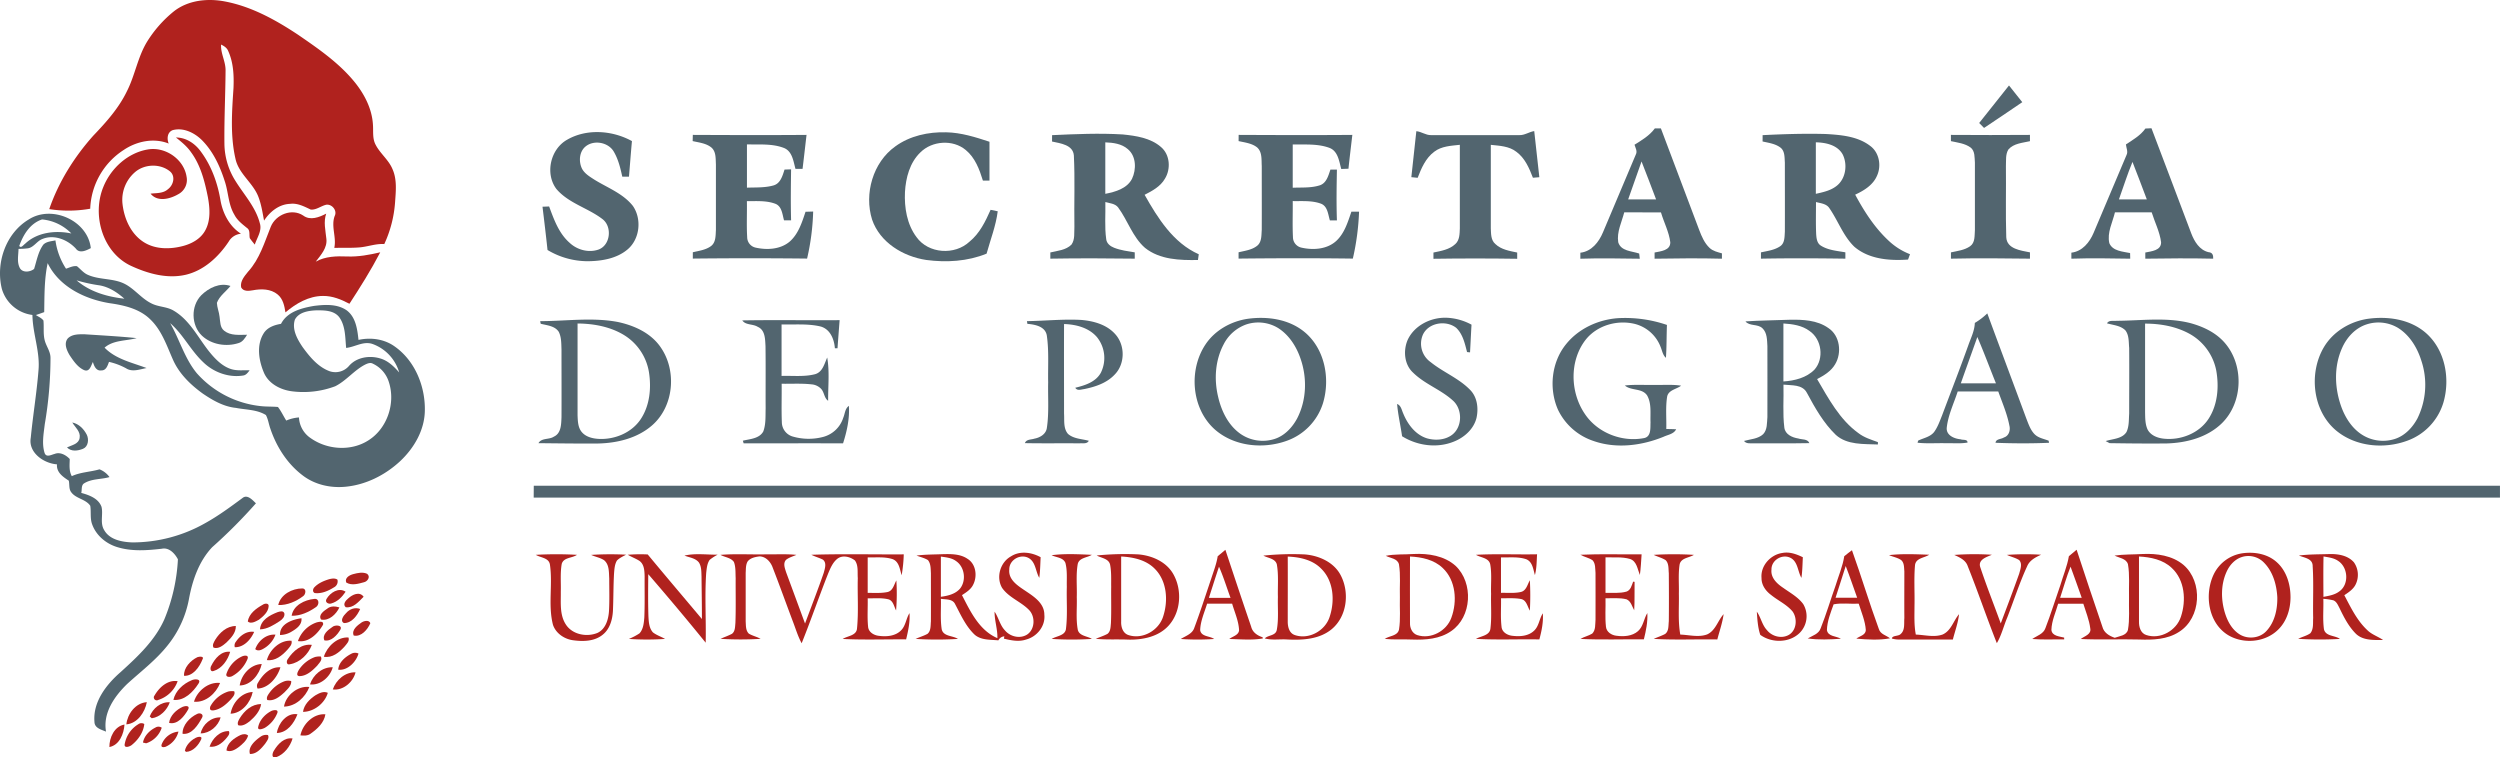 <svg id="Layer_1" data-name="Layer 1" xmlns="http://www.w3.org/2000/svg" viewBox="0 0 1443.92 437.47"><defs><style>.cls-1{fill:#b0221e;}.cls-2{fill:#52656f;}</style></defs><path class="cls-1" d="M174.25,73.76c8.18-6.52,19.35-7.74,29.37-5.87,15.53,2.88,29.6,10.71,42.62,19.35,11.47,7.89,23.15,15.92,32.12,26.73,5.86,7.08,10.42,15.67,11,25,.31,3.88-.39,8,1.51,11.63,2.63,5.18,7.6,8.8,9.82,14.24,2.67,6,1.9,12.82,1.45,19.21a68.74,68.74,0,0,1-6.22,24c-4.92-.32-9.58,1.56-14.43,1.94s-9.64.17-14.45.27c1.38-6.16-2-12.42.24-18.44,1.58-3.1-1.5-6.89-4.8-6.5-3.08.66-5.73,3.08-9,2.82-3.76-1.75-7.63-3.89-12-3.31-6.38.23-11.64,4.55-15,9.67-.86-4.53-1.54-9.13-3.17-13.46-3-8.26-11.38-13.37-13.31-22.14-3.1-13.39-2.07-27.3-1.17-40.9.3-7.17,0-14.69-3-21.33-.7-1.9-2.42-3-4.16-3.84-.31,5.24,2.74,9.93,2.58,15.16-.1,14-.82,28-.66,42a40.87,40.87,0,0,0,6.32,21.52c4.94,8,11.73,15.17,14.12,24.5,1.41,4.36-1.63,8.35-2.9,12.35-1-1.22-2-2.42-2.89-3.72-.46-2,.35-4.54-1.59-5.86-2.74-2.23-5.66-4.43-7.29-7.65-3.58-5.91-3.42-13-5.6-19.42-2.76-8.66-6.72-17.25-13.24-23.75-4.33-4.26-10.71-7.37-16.85-5.69-3.13,1.23-3.39,5-2.26,7.74-8.64-3.46-18.56-1.35-26.09,3.76a42.13,42.13,0,0,0-19.24,33.87,71.71,71.71,0,0,1-23.66.23c5.41-15.74,14.44-30.1,25.49-42.48,7.43-7.76,14.72-15.92,19.41-25.69,4.64-9.15,6.18-19.59,11.53-28.41A69.63,69.63,0,0,1,174.25,73.76Z" transform="translate(-73.97 -67.09)"/><path class="cls-1" d="M175.59,146.5c5.87,0,11,3.48,14.33,8.07,6.17,8.26,9.74,18.24,11.42,28.35,1.35,7.54,5.23,15,11.82,19.16a9.16,9.16,0,0,0-7.09,4.54c-5.85,8.8-14.23,16.64-24.76,19.15-10.7,2.5-21.77-.59-31.51-5.06-16.55-7.61-22.84-29.36-16.15-45.63,4.33-10.76,14.13-19.74,25.73-21.67,10-1.72,20.72,5.55,22.33,15.65a9.32,9.32,0,0,1-4.84,10.23c-4.71,2.74-12,4.63-15.92-.35,3.4-.4,7.27-.07,10-2.56,3.11-2.26,4.5-7.3,1.37-10.15-5.62-4.77-14.75-4.53-20.33.25a21.11,21.11,0,0,0-7.24,18.57c1,8.61,5,17.5,12.63,22.12,6.66,4.05,15,3.93,22.3,2,5.17-1.36,10.31-4.22,12.89-9.09,3.18-5.86,2.61-12.87,1.46-19.19-1.81-9-4.13-18.27-9.67-25.81C182,151.65,178.78,149.05,175.59,146.5Z" transform="translate(-73.97 -67.09)"/><path class="cls-1" d="M230.38,198c2.87-7,12.15-10.77,18.7-6.43,4.08,3.08,9.28,1,13.29-1.09-1.64,4.73-.4,9.65.09,14.45.7,5.27-3.18,9.42-6.13,13.29,5.52-3.12,12-3.24,18.12-3,6.47.26,12.86-.94,19.14-2.41-5.34,10.26-11.49,20.05-17.8,29.73-4.72-2.49-9.83-4.6-15.26-4.52-8.2,0-15.62,4.34-21.7,9.49-.57-3.73-1.4-7.83-4.5-10.34-4-3.32-9.52-3.34-14.34-2.42-2.31.41-5.49.81-6.76-1.72-.65-3.55,2-6.51,4.05-9.06C224,216.62,226.77,206.91,230.38,198Z" transform="translate(-73.97 -67.09)"/><path class="cls-1" d="M777.28,388.34c1.49-1.22,3-2.45,4.43-3.7,4.92,14.84,9.85,29.67,14.91,44.46.79,3.25,3.61,5.09,6.62,6.07,0,.17.07.51.1.68-6.36,1.09-12.94.45-19.37.3,1.91-1.54,5.43-2.17,5.65-5.06-.24-5.33-2.54-10.28-4-15.32-4.83,0-9.65,0-14.47,0-1.51,5-3.83,9.95-4,15.27.61,3.89,5.51,3.27,8.08,5.11a142.44,142.44,0,0,1-19.27,0c2.86-1.81,6.72-2.94,7.83-6.53,3.52-9.45,6.61-19.05,9.83-28.6C775,396.8,776.59,392.69,777.28,388.34Zm.76,6c-2,6-3.9,12-5.84,18.05h12.48C782.45,406.36,780.59,400.21,778,394.32Z" transform="translate(-73.97 -67.09)"/><path class="cls-1" d="M1139.16,388.33c1.47-1.16,2.91-2.36,4.44-3.45,5.43,15.06,10,30.45,15.52,45.47.88,3.09,4.27,3.64,6.46,5.41-6.36,1.17-13,.74-19.46.18,1.88-1.46,5.37-2,5.49-4.91-.35-5.31-2.54-10.26-4.1-15.28-4.81.25-9.82-.54-14.5.38-1.73,4.8-3.73,9.73-3.87,14.88.59,3.8,5.44,3.41,8.08,5-6.36.42-12.84.74-19.16-.18,2.71-1.59,6.37-2.55,7.48-5.88,3.19-8,5.66-16.36,8.56-24.52C1135.82,399.77,1138.24,394.24,1139.16,388.33ZM1140,394c-1.94,6.12-3.92,12.22-5.87,18.33h12.48C1144.42,406.26,1142.37,400.1,1140,394Z" transform="translate(-73.97 -67.09)"/><path class="cls-1" d="M1268.89,388.34c1.52-1.2,3-2.46,4.47-3.74q7.31,22.31,14.89,44.5c.86,3.46,4,5.29,7.12,6.36,2.68-1,6.66-1.22,7.61-4.48,1.14-6.25.46-12.64.64-19-.17-6.33.48-12.74-.61-19-1-3.36-5.14-3.64-7.75-5,5.38-.78,10.84-.59,16.27-.91,8.2-.38,17.06.86,23.56,6.29,11.32,9.78,10.27,30.61-2.56,38.68-6.78,4.43-15.18,4.71-23,4.42-11.27-.32-22.55.25-33.8-.3,2.13-1.65,6.29-2.66,5.5-6.19-.61-4.9-2.57-9.49-4-14.18-4.86,0-9.7,0-14.55,0-1.4,5-3.75,9.88-3.89,15.15.38,3.55,4.71,3.71,7.37,4.41l0,1.06c-6.15-.11-12.31.25-18.44-.25,2.68-1.89,6.49-2.87,7.63-6.32,3.14-8.11,5.67-16.45,8.57-24.65C1265.58,399.56,1267.9,394.13,1268.89,388.34Zm40.49.17c0,12.48-.05,25,0,37.45-.09,3.07.86,6.79,4.13,7.88,8.14,2.78,17.55-2.55,20.1-10.61,3.12-9.32,2.27-21.09-5.29-28.1C1323.3,390.32,1316.12,388.86,1309.38,388.51Zm-45.55,23.87h12.48c-2.16-6-4.21-12-6.45-18C1267.48,400.24,1265.84,406.37,1263.83,412.38Z" transform="translate(-73.97 -67.09)"/><path class="cls-1" d="M657.91,388.41c5.22-3.34,11.9-2.35,17.1.51-.2,4-.25,8-.78,11.91-2.18-3.7-2-9-6.07-11.4-4.79-2.71-11.35,1-11.26,6.58-.6,6,5,9.42,9.25,12.3,4.89,3.28,11,7.13,11,13.8.69,6.63-4.29,12.75-10.57,14.36-4.2,1.43-8.63.48-12.79-.52l.27-1.32a4,4,0,0,0-3.45,2.31c-4.62-.47-9.93,0-13.7-3.27-5.17-4.89-8.06-11.55-11.34-17.73-1.51-3.05-5.36-2.52-8.16-3,.14,5.87-.42,11.79.46,17.62,1,4.24,6.35,3.55,9.37,5.54a194.91,194.91,0,0,1-24.41,0c2.24-1.09,4.69-1.71,6.87-2.95,2-1.74,1.7-4.7,1.93-7.09.06-9.32,0-18.63,0-27.95-.16-2.54,0-5.44-1.71-7.52-2-1.26-4.39-1.76-6.6-2.61,5-.68,10.13-.6,15.2-.82,4.83-.11,10.1-.17,14.25,2.69,4.91,3,5.78,10,3.31,14.86-1.31,2.8-4,4.47-6.5,6.11,4.9,9.53,10,20.35,20.45,24.84.15-5.14-1.67-10.14-1.63-15.29,2.33,3.39,3.06,7.7,5.94,10.75,3,3.67,8.66,5.06,12.77,2.52,4.7-3,4.94-10.51,1.13-14.32-4.69-4.79-11.56-7.06-15.48-12.67C649.13,400.47,651.68,391.82,657.91,388.41Zm-40.52.14c0,7.74,0,15.48,0,23.23,4-.55,8.32-1.53,11.08-4.74,3.69-4.65,2.7-12.45-2.26-15.85C623.67,389.26,620.41,389,617.39,388.55Z" transform="translate(-73.97 -67.09)"/><path class="cls-1" d="M1091.37,400.93c-.63-7.07,5.19-13.47,12-14.46,4.13-.83,8.2.68,11.86,2.46-.2,4-.24,8-.82,11.91-2.17-3.75-2-9.23-6.2-11.5-4.81-2.55-11.22,1.23-11.09,6.72-.53,4.76,3.22,8.2,6.82,10.58,4,2.87,8.51,5.28,11.49,9.32a13.63,13.63,0,0,1-2.15,16.8c-6,5.73-16.07,5.78-22.63,1-1.43-4.28-1.7-8.91-2-13.39,2.38,3.33,3,7.68,5.89,10.7,2.91,3.66,8.51,5.08,12.64,2.68,4.51-2.67,5-9.45,2.13-13.47-3.39-4.08-8.37-6.26-12.41-9.56C1093.75,408.41,1091.31,404.93,1091.37,400.93Z" transform="translate(-73.97 -67.09)"/><path class="cls-1" d="M1369,386.66c6.92-1,14.56.28,19.9,5.08,5.67,5,8,12.85,8,20.25,0,6.7-2.07,13.68-6.89,18.51-7.47,7.66-20.31,8.82-29.33,3.3-11.34-7.09-13.58-23.29-8.23-34.78A22,22,0,0,1,1369,386.66Zm.12,2.06c-4.23,1.19-7.41,4.71-9.15,8.62-3.44,7.58-3.29,16.41-.79,24.25,1.48,4.54,3.94,9.05,8.06,11.71,4.77,3.19,11.84,2.55,15.74-1.77,4.86-5.17,6.43-12.63,6.29-19.53-.39-7.21-2.52-14.77-7.74-20A12.54,12.54,0,0,0,1369.07,388.72Z" transform="translate(-73.97 -67.09)"/><path class="cls-1" d="M383.42,387.54a212.31,212.31,0,0,1,23.8,0c-2.8,2-7.74,1.38-8.82,5.28-.93,5.32-.37,10.77-.53,16.15.09,6.28-.72,13.22,2.89,18.76,3.77,5.92,12.11,7.47,18.31,4.9,4.73-2.23,6.32-7.82,6.63-12.63.36-6.3.14-12.6.14-18.9-.22-3.58.08-7.94-3-10.47-2.27-1.49-5-1.89-7.45-3.05a174.33,174.33,0,0,1,20.19-.12c-1.82,1-3.82,1.86-5.29,3.39-1.28,2.15-1.44,4.74-1.65,7.17-.45,7.36-.32,14.73-.67,22.09-.31,5-1.82,10.35-5.9,13.57-4.62,3.79-11.05,4-16.71,3.25-5.19-.56-10.26-3.87-12-8.94-2.94-11.39-.05-23.39-1.79-34.94C390.87,389.18,386.18,389.25,383.42,387.54Z" transform="translate(-73.97 -67.09)"/><path class="cls-1" d="M436.56,387.51a88.42,88.42,0,0,1,11.51-.19c10.35,12.5,20.87,24.87,31.31,37.3,0-8.21-.16-16.42-.23-24.63-.11-2.7,0-5.65-1.5-8-2-2.6-5.53-2.88-8.36-4,6.24-1.49,12.81-.46,19.18-.54a26.06,26.06,0,0,0-4.62,3c-1.52,2.17-1.68,4.94-2,7.49-.92,13.43,0,26.9-.3,40.35-10.82-13.38-21.92-26.55-33.16-39.58-.08,8.11-.17,16.22.09,24.32.18,3.2.33,6.8,2.61,9.31,2.11,1.64,4.72,2.45,7,3.77a155.07,155.07,0,0,1-20.9,0,34.92,34.92,0,0,0,6.12-3.2c2.26-2.44,2.52-6,2.8-9.12.33-7.91.12-15.83.18-23.74-.09-3.11-.16-6.89-2.9-8.94C441.27,389.7,438.79,388.84,436.56,387.51Z" transform="translate(-73.97 -67.09)"/><path class="cls-1" d="M490.08,387.56c8.79-.7,17.62-.11,26.43-.3,5.81.08,11.64-.29,17.44.31-2,.9-4.25,1.47-6,2.87-1.86,2.06-.63,4.94.07,7.21q5.47,14.79,10.91,29.58c3.62-9.76,7.41-19.47,10.81-29.31.64-2.42,1.86-5.76-.52-7.61-2.15-1.09-4.5-1.69-6.64-2.8,17.78-.59,35.58-.12,53.37-.24a82.55,82.55,0,0,1-1.21,12.06c-1.09-3.38-1.4-7.86-5.26-9.31-4.62-1.49-9.59-.86-14.36-1q0,10.25,0,20.51c3.76-.05,7.57.27,11.3-.47,3.24-.59,3.89-4.3,5.25-6.74a116.7,116.7,0,0,1-.15,17.34c-1.18-2.17-1.55-5.32-4.14-6.34-4-1.07-8.19-.57-12.26-.66.13,5.44-.32,10.92.23,16.35.2,3.14,3.31,5,6.18,5.31,4.45.6,9.72.21,13-3.29,2.6-2.72,2.77-6.72,4.73-9.81.37,5.13-.75,10.19-1.94,15.15-12.21-.09-24.45.37-36.64-.24,2.85-1.84,8-1.84,8.28-6.15.94-9.61.19-19.32.44-29-.26-3.38.45-7.29-1.66-10.19-2.79-2.19-7.25-3.33-10.24-.89-2.56,2.09-3.87,5.25-5.13,8.21-5.33,13.43-10,27.12-15.39,40.5-2.22-4.08-3.51-8.57-5.19-12.88-3.84-10.2-7.51-20.46-11.46-30.61-1.15-3.38-3.94-6.62-7.74-6.68-2.42.34-5.19.85-6.78,2.89-1.2,2-1,4.43-1.16,6.66,0,9.33,0,18.67,0,28,.17,2.39-.05,5.26,1.83,7.07,2.13,1.28,4.63,1.77,6.77,3a189.73,189.73,0,0,1-23.12,0c2.16-1,4.47-1.77,6.59-2.89,1.91-1.44,1.77-4.1,2-6.23.32-8.66.09-17.33.15-26-.16-3.08.1-6.32-1-9.24C496.11,389.13,492.62,389,490.08,387.56Z" transform="translate(-73.97 -67.09)"/><path class="cls-1" d="M681.33,387.76c7.68-1,15.52-.56,23.25-.22-2.74,1.71-7.38,1.63-8.16,5.41-1.07,6.26-.33,12.67-.54,19,.22,6.31-.58,12.72.61,19,1,3.55,5.47,3.48,8.12,5.16a183.42,183.42,0,0,1-23.21,0c2.85-1.77,8-1.84,8.27-6.11.94-7.94.23-16,.46-23.93-.12-4.62.37-9.34-.81-13.85C688,389,684,389.12,681.33,387.76Z" transform="translate(-73.97 -67.09)"/><path class="cls-1" d="M707.38,387.92a163.82,163.82,0,0,1,24.16-.63c7.91.69,16.19,4.33,20.18,11.54,5.08,9.14,4.33,21.69-2.79,29.59-5.86,6.47-15,8.31-23.43,8.09-6.21-.27-12.44.16-18.63-.46,2.24-1,4.64-1.7,6.8-2.9,1.8-1.49,1.72-4,1.94-6.16.31-7,.06-14,.15-21-.06-4.29.19-8.64-.65-12.87C714.22,389.66,710,389.41,707.38,387.92Zm14.14.59q0,18.76,0,37.53c-.12,3.06.88,6.67,4.09,7.8,8.17,2.8,17.65-2.57,20.16-10.7,3-9.1,2.24-20.47-4.84-27.54C735.89,390.45,728.46,388.86,721.52,388.51Z" transform="translate(-73.97 -67.09)"/><path class="cls-1" d="M803.64,388a161,161,0,0,1,24-.69c8.16.67,16.73,4.48,20.66,12,5.26,10,3.69,23.84-5.24,31.22-7.1,5.83-16.74,6.33-25.5,5.91-4.36-.32-8.84.55-13.1-.62,1.92-2,6.27-1.46,6.93-4.86,1.17-6.25.47-12.66.66-19-.18-6.3.48-12.68-.62-18.91C810.51,389.63,806.25,389.44,803.64,388Zm14.09.61c.07,12.5,0,25,0,37.52,0,3,.82,6.51,3.9,7.68,8.1,2.94,17.65-2.3,20.27-10.36,3.13-9.23,2.42-20.89-4.94-28C832,390.4,824.61,388.81,817.73,388.56Z" transform="translate(-73.97 -67.09)"/><path class="cls-1" d="M874.34,388.11c5.31-1.1,10.78-.65,16.16-1.05,8.44-.41,17.61,1,24.12,6.79,10.47,9.88,9.54,29.57-2.55,37.78-6.55,4.56-14.82,5.12-22.54,4.84-5.26-.25-10.53.18-15.77-.37,2.67-1.88,7.35-1.59,8.23-5.38,1-6.18.31-12.49.51-18.72-.21-6.31.51-12.7-.53-18.95C881.17,389.61,876.91,389.48,874.34,388.11Zm14,.4c0,12.83-.09,25.65,0,38.47-.1,2.86,1.3,5.95,4.17,6.92,7.87,2.58,17-2.34,19.73-10.06,3.48-9.42,2.63-21.51-5-28.69C902.26,390.35,895.11,388.84,888.38,388.51Z" transform="translate(-73.97 -67.09)"/><path class="cls-1" d="M926.43,387.53c11.75-.64,23.54-.08,35.3-.3-.25,4-.2,8.09-1.24,12-1-3.32-1.35-7.63-5-9.14-4.67-1.6-9.75-.92-14.6-1.08,0,6.83,0,13.66,0,20.49,3.84-.1,7.77.35,11.56-.52,3.09-.77,3.72-4.35,5.11-6.74a155.68,155.68,0,0,1,0,17.55c-1.39-2.34-1.9-6-5-6.71-3.84-.73-7.77-.4-11.65-.46.12,5.45-.34,10.93.29,16.36.2,3.26,3.46,5.07,6.4,5.34,4.22.51,9.13.18,12.37-2.93,2.89-2.65,3-6.87,5.08-10.06.38,5.11-.68,10.16-2,15.07-12.2-.23-24.43.37-36.62-.33,2.92-1.71,8-1.81,8.38-6.11.78-6.62.18-13.31.36-19.95-.2-5.67.5-11.41-.5-17C933.84,389.21,929.18,389.22,926.43,387.53Z" transform="translate(-73.97 -67.09)"/><path class="cls-1" d="M986.79,387.5c11.75-.55,23.54-.13,35.32-.23-.28,4-.46,8-1,11.92-1.37-3.3-1.74-7.9-5.65-9.25-4.59-1.35-9.48-.8-14.2-.95V409.5c4-.1,8.14.4,12.07-.7,2.49-.82,3.07-3.61,3.89-5.77l.83.11c-.13,5.48.13,11-.22,16.44-1.24-2.22-1.88-5.31-4.45-6.36-4-1-8.09-.52-12.12-.59.14,5.48-.34,11,.26,16.45.28,3,3.21,4.89,6,5.19,4.25.59,9.15.31,12.53-2.67,3.06-2.71,3.3-7.1,5.37-10.45.3,5.15-.78,10.23-2,15.2-12.21-.11-24.45.36-36.64-.24,2.14-1.28,4.66-1.76,6.79-3.06,2.11-2.08,1.67-5.36,1.92-8.06,0-9,.06-18,0-27-.25-2.45.09-5.33-1.69-7.29C991.67,389.2,989,388.82,986.79,387.5Z" transform="translate(-73.97 -67.09)"/><path class="cls-1" d="M1029.08,387.56a189.52,189.52,0,0,1,23.23,0c-2.76,1.74-7.41,1.71-8.24,5.51-.87,5.6-.29,11.3-.44,16.94.18,7.86-.58,15.81.82,23.6,5.12.16,10.48,1.73,15.48-.09,4.91-2.18,6.18-8,9.55-11.7-.68,5-2.39,9.74-3.64,14.6-12.24-.2-24.51.4-36.73-.33,2.16-1,4.46-1.71,6.57-2.83,2.25-1.67,1.85-4.84,2.14-7.3.11-9.28.07-18.56,0-27.84-.27-2.52.12-5.57-1.85-7.51C1033.84,389.24,1031.34,388.67,1029.08,387.56Z" transform="translate(-73.97 -67.09)"/><path class="cls-1" d="M1165,387.72c7.68-.89,15.48-.5,23.21-.24-2.79,1.88-7.67,1.85-8.19,6-.69,7.82-.12,15.72-.3,23.57,0,5.52-.3,11.09.76,16.55,5.1.18,10.42,1.71,15.4,0,5-2.14,6.28-7.93,9.56-11.77-.53,5-2.33,9.76-3.56,14.62-10.13,0-20.25,0-30.37,0a15.17,15.17,0,0,1-4.87-.56c.31-1.94,3.76-1.2,5.06-2.58,2.66-2.21,1.9-6.18,2.16-9.25-.06-9,0-18,0-27-.21-2.21,0-4.88-1.85-6.49C1169.91,389.12,1167.31,388.72,1165,387.72Z" transform="translate(-73.97 -67.09)"/><path class="cls-1" d="M1202.68,387.6a159.46,159.46,0,0,1,21.75-.1c-3.15,1.34-8.33,2.86-6.64,7.41,3.61,10.85,7.85,21.5,11.75,32.26,3.59-9.56,7.23-19.1,10.64-28.72.66-2.48,2-5.7,0-7.87-2.18-1.39-4.78-1.9-7.09-3a149.9,149.9,0,0,1,19.77-.1c-3.28,1.48-6.72,3.26-8.13,6.79-4.42,9.58-7.61,19.68-11.45,29.5-2.06,4.91-3.3,10.18-6,14.8-5.85-14.73-10.91-29.78-16.81-44.49C1209.28,390.53,1205.78,389,1202.68,387.6Z" transform="translate(-73.97 -67.09)"/><path class="cls-1" d="M1401.76,387.94c5.87-.73,11.81-.66,17.73-.84,5-.12,10.61.81,14.06,4.81a12.59,12.59,0,0,1,1.14,12.36c-1.3,3-4.11,4.85-6.72,6.59,3.78,7.15,7.35,14.69,13.38,20.27,2.57,2.51,6.1,3.57,9,5.6-5.39,0-11.78.4-15.88-3.79s-6.78-9.43-9.27-14.64c-.9-1.66-1.66-3.71-3.52-4.47a34.23,34.23,0,0,0-5.83-.88c.19,5.86-.43,11.77.36,17.59,1,4.19,6.34,3.44,9.23,5.57a204,204,0,0,1-24.1-.05c2.27-1.19,4.9-1.72,7-3.22,2-2.44,1.44-5.88,1.64-8.81-.22-10,.34-20-.29-30C1409.72,389.61,1404.82,389.28,1401.76,387.94Zm14.15,23.88c3.16-.61,6.53-1.13,9.16-3.15,5.73-4,5.14-13.8-.58-17.56-2.49-1.79-5.62-2.12-8.53-2.63C1415.8,396.26,1415.87,404,1415.91,411.82Z" transform="translate(-73.97 -67.09)"/><path class="cls-1" d="M278,398.68c2.56-.67,5.46-1.36,8-.18,2.14,1.67.29,4.46-1.87,4.89-3.22.88-7.12,2.05-10.18.15C272.91,400.85,275.82,399.25,278,398.68Z" transform="translate(-73.97 -67.09)"/><path class="cls-1" d="M264,401.64c1.58-.4,3.38-.74,4.85.22a3.84,3.84,0,0,1-2,4.47c-3.28,2.05-7.18,3.8-11.13,3.28-1.42-.71-1.06-2.47-.1-3.4C257.88,403.87,261,402.56,264,401.64Z" transform="translate(-73.97 -67.09)"/><path class="cls-1" d="M234.67,416.54c1.36-6.15,8.1-9.61,14-9.59,2.38.07,1.93,3.37.45,4.42C245,414.46,239.91,416.73,234.67,416.54Z" transform="translate(-73.97 -67.09)"/><path class="cls-1" d="M262.58,413c2.08-3.58,7-6.85,11-4.15-2,3-4.61,5.7-8.11,6.73C263.82,416.26,261.35,415,262.58,413Z" transform="translate(-73.97 -67.09)"/><path class="cls-1" d="M275.12,412.69c2.32-2.16,6.52-4.21,8.86-.95-2.78,2.78-5.89,6.68-10.3,6.07C271.71,416.2,273.67,413.83,275.12,412.69Z" transform="translate(-73.97 -67.09)"/><path class="cls-1" d="M242.41,422.74c1-6.1,7.54-9.2,13.1-9.74,3.08-.38,2.93,3.68.8,4.83C252.24,420.65,247.46,422.86,242.41,422.74Z" transform="translate(-73.97 -67.09)"/><path class="cls-1" d="M225.75,416.35c1-.78,3.56-1.08,3.38.83-.16,3.38-3.1,5.88-5.59,7.82-1.83,1-4.57,2.65-6.44,1.08C217.67,421.53,222,418.44,225.75,416.35Z" transform="translate(-73.97 -67.09)"/><path class="cls-1" d="M263.06,418.57c2-1.6,4.62-1.35,6.94-.66-1.82,3.89-6,8-10.6,7C257.65,422.19,261.09,419.9,263.06,418.57Z" transform="translate(-73.97 -67.09)"/><path class="cls-1" d="M273.81,421.25c2-2.35,5.16-3.6,8.19-2.43-1.69,3.75-4.83,8.21-9.37,8.13C270.08,425.67,272.45,422.55,273.81,421.25Z" transform="translate(-73.97 -67.09)"/><path class="cls-1" d="M234.24,420.67c1.3-.39,3.29-1.09,3.95.63.41,2-1.18,3.55-2.68,4.54-3.46,2.24-7.11,4.62-11.38,4.76C224.49,425.16,229.78,422.43,234.24,420.67Z" transform="translate(-73.97 -67.09)"/><path class="cls-1" d="M235.71,433.85c-.34-6.41,7.2-9,12.37-9.68.47,4-3.27,6.34-6.28,8.07A13.33,13.33,0,0,1,235.71,433.85Z" transform="translate(-73.97 -67.09)"/><path class="cls-1" d="M257,426.53c1.35-.29,4-1,3.56,1.36-2.88,5-8.17,10.51-14.51,9.47A17.37,17.37,0,0,1,257,426.53Z" transform="translate(-73.97 -67.09)"/><path class="cls-1" d="M282.87,426.56c1.44-.91,4.25-1.55,5,.46-1.52,3.63-5.26,8.09-9.6,7.14C276.81,430.93,280.52,428.19,282.87,426.56Z" transform="translate(-73.97 -67.09)"/><path class="cls-1" d="M198.24,436.65c2.62-4.19,6.68-8,11.94-8,.11,4-2.85,7-5.47,9.57-2,1.74-4.58,3.83-7.39,2.94C196.36,439.63,197.53,438,198.24,436.65Z" transform="translate(-73.97 -67.09)"/><path class="cls-1" d="M265.84,429.28c1.47-1.46,6.42-1.31,4.61,1.67s-5.11,6.81-9.13,6C259.86,433.66,263.44,430.9,265.84,429.28Z" transform="translate(-73.97 -67.09)"/><path class="cls-1" d="M210.25,437.69c2.32-3.43,6.12-6.35,10.51-5.64-1.91,4.44-6,9-11.17,8.86A3.4,3.4,0,0,1,210.25,437.69Z" transform="translate(-73.97 -67.09)"/><path class="cls-1" d="M221.4,442c1.68-4.77,6.4-8.82,11.68-8.35a15.43,15.43,0,0,1-7.48,8.39C224.3,442.75,222.58,443.15,221.4,442Z" transform="translate(-73.97 -67.09)"/><path class="cls-1" d="M261,446.4c1.9-5.95,7.69-11.46,14.22-11.14.83,2.08-1.05,3.75-2.22,5.23C270,443.81,265.92,447.29,261,446.4Z" transform="translate(-73.97 -67.09)"/><path class="cls-1" d="M228.1,448.33c1.64-6.06,7.72-11.74,14.24-11.16.59,2.13-1.18,3.75-2.41,5.23C236.9,445.73,232.91,449,228.1,448.33Z" transform="translate(-73.97 -67.09)"/><path class="cls-1" d="M240.25,447.68c3-4.6,8-8.93,13.84-8.13-2,5.36-6.9,10.25-12.63,11.18C239.33,451.4,239.24,448.86,240.25,447.68Z" transform="translate(-73.97 -67.09)"/><path class="cls-1" d="M196,451.6c2.07-4.14,5.73-8.67,10.91-8.05-1.36,4.73-4.68,9.64-9.58,11.09C195.37,455.42,195.21,452.78,196,451.6Z" transform="translate(-73.97 -67.09)"/><path class="cls-1" d="M276.93,444.65a4.5,4.5,0,0,1,4.1-.09c-1.33,4.83-6.37,10-11.71,9.32C269.58,449.64,273.39,446.46,276.93,444.65Z" transform="translate(-73.97 -67.09)"/><path class="cls-1" d="M188,446.64c1-.38,4.13-.66,2.93,1.28-1.71,4.36-5.44,9.76-10.67,9.5C180,452.76,184,448.59,188,446.64Z" transform="translate(-73.97 -67.09)"/><path class="cls-1" d="M213.68,446.24c1.7-.76,4.34-.88,3.11,1.78a20,20,0,0,1-8.61,9.53c-1.31.81-4.21.78-3.36-1.46A17,17,0,0,1,213.68,446.24Z" transform="translate(-73.97 -67.09)"/><path class="cls-1" d="M255.92,446.56a11.08,11.08,0,0,1,3.3-.31c1.2,2-.93,3.75-2,5.26-2.75,2.85-6.1,6.05-10.3,6.09-2.23-.15-1-2.47-.34-3.6A18.85,18.85,0,0,1,255.92,446.56Z" transform="translate(-73.97 -67.09)"/><path class="cls-1" d="M212.4,463c.94-6.19,6.2-12.21,12.75-12.4C223.82,456.47,219,462.93,212.4,463Z" transform="translate(-73.97 -67.09)"/><path class="cls-1" d="M223,461.39c2.65-4.65,7.12-9.29,12.93-8.88-1.76,5.79-6.71,12-13.17,12.28A3.21,3.21,0,0,1,223,461.39Z" transform="translate(-73.97 -67.09)"/><path class="cls-1" d="M253,462.37c1.82-5.54,7.14-10.11,13.16-9.9C264.73,458,259,463.13,253,462.37Z" transform="translate(-73.97 -67.09)"/><path class="cls-1" d="M266.18,465.28c1.89-5.49,7.11-10.09,13.14-9.88C278,461,272.12,466.09,266.18,465.28Z" transform="translate(-73.97 -67.09)"/><path class="cls-1" d="M163.25,468.75c2.67-4.62,7.56-9.15,13.32-8.23a17.37,17.37,0,0,1-11.17,10.82A1.7,1.7,0,0,1,163.25,468.75Z" transform="translate(-73.97 -67.09)"/><path class="cls-1" d="M174.11,471.32c1.19-5.25,5.66-9.31,10.5-11.31,1.63-.87,5.9-1,4,1.91C185.47,466.79,180.44,472,174.11,471.32Z" transform="translate(-73.97 -67.09)"/><path class="cls-1" d="M238,460.67a6.73,6.73,0,0,1,4.16-.21c.19,2.71-2.14,4.61-3.81,6.42-2.68,2.46-6.07,5.35-10,4.51-.74-1.54.47-3,1.25-4.15A18.77,18.77,0,0,1,238,460.67Z" transform="translate(-73.97 -67.09)"/><path class="cls-1" d="M186,472.37c1.9-6.27,8.35-11.58,15.09-10.83C198.82,467.5,192.71,473.08,186,472.37Z" transform="translate(-73.97 -67.09)"/><path class="cls-1" d="M238,475.2c1-6.53,8-12.18,14.64-11.33C250.34,469.8,244.69,475.11,238,475.2Z" transform="translate(-73.97 -67.09)"/><path class="cls-1" d="M205.89,466.47a10.18,10.18,0,0,1,3.35-.13c.75,1.8-.77,3.27-1.82,4.55-2.69,2.9-5.9,5.8-9.95,6.46q-2.92.42-2-2.29A18.16,18.16,0,0,1,205.89,466.47Z" transform="translate(-73.97 -67.09)"/><path class="cls-1" d="M207.15,479.31c1-6.23,6.2-12.26,12.77-12.57C218.71,472.77,213.7,479.06,207.15,479.31Z" transform="translate(-73.97 -67.09)"/><path class="cls-1" d="M256.13,468.69c2.11-1.23,4.75-2.6,7.18-1.45-1.69,6-8,11-14.33,11C249.55,474.06,252.78,470.94,256.13,468.69Z" transform="translate(-73.97 -67.09)"/><path class="cls-1" d="M146.94,485.47c.64-6.1,5.34-12.41,11.84-12.83C157.66,478.5,153.35,484.92,146.94,485.47Z" transform="translate(-73.97 -67.09)"/><path class="cls-1" d="M160.45,480.9c1.75-4.67,6.4-8.53,11.59-8.21-1.58,4.51-5.56,8.59-10.42,9.25Z" transform="translate(-73.97 -67.09)"/><path class="cls-1" d="M212.4,482c2.66-4.37,7-8.32,12.4-8.23-.67,4.11-3.61,7.31-6.65,9.94-1.85,1.43-4.16,3-6.61,2.25C210.85,484.54,211.78,483.13,212.4,482Z" transform="translate(-73.97 -67.09)"/><path class="cls-1" d="M179.62,475.27c1.44-.58,4.29-.75,3,1.65-2.16,3.79-6.09,8.94-11,7.68C172.17,480.35,175.87,476.93,179.62,475.27Z" transform="translate(-73.97 -67.09)"/><path class="cls-1" d="M230.94,477.61c1.22-.44,3.9-.91,3.23,1.22a17.52,17.52,0,0,1-7.25,8.63c-1,.53-4.34,1.84-3.82-.52C223.93,482.89,227.25,479.38,230.94,477.61Z" transform="translate(-73.97 -67.09)"/><path class="cls-1" d="M187.82,479.44c1.85-1,4.18.37,2.68,2.47-2.23,4-5.8,9.7-11.09,9C179.25,485.93,183.55,481.45,187.82,479.44Z" transform="translate(-73.97 -67.09)"/><path class="cls-1" d="M233.87,490.44c.79-5.55,5.76-11.88,11.9-10.82C243.84,484.72,239.89,490.33,233.87,490.44Z" transform="translate(-73.97 -67.09)"/><path class="cls-1" d="M247.47,491.83c1.32-6.49,7.46-12.74,14.44-12.2-.74,4.93-4.71,8.52-8.58,11.23C251.63,492.15,249.46,492,247.47,491.83Z" transform="translate(-73.97 -67.09)"/><path class="cls-1" d="M189.86,490.68c1.08-5.22,6.12-9.51,11.54-9.24C200,486.44,195.18,490.65,189.86,490.68Z" transform="translate(-73.97 -67.09)"/><path class="cls-1" d="M153.82,485.4a3,3,0,0,1,3.49-.13c-.48,4.83-3.6,9.24-7.35,12.19-1,.78-4.22,2-4-.38A16.83,16.83,0,0,1,153.82,485.4Z" transform="translate(-73.97 -67.09)"/><path class="cls-1" d="M137.15,498.56c-.06-5.42,2.83-11.95,8.72-13C145.51,490.89,143,497.41,137.15,498.56Z" transform="translate(-73.97 -67.09)"/><path class="cls-1" d="M163.74,487.31a3.23,3.23,0,0,1,3.64.09,14.06,14.06,0,0,1-9,9l-1.83-.43C157.23,492.11,160.34,489,163.74,487.31Z" transform="translate(-73.97 -67.09)"/><path class="cls-1" d="M195,498.36c1.61-4.72,5.91-9.2,11.19-9,.79,1.79-.82,3.24-1.84,4.51C202,496.54,198.82,498.86,195,498.36Z" transform="translate(-73.97 -67.09)"/><path class="cls-1" d="M167.71,496.17a11.54,11.54,0,0,1,9.33-6.53,12.89,12.89,0,0,1-7.61,8.83Q166.16,499.19,167.71,496.17Z" transform="translate(-73.97 -67.09)"/><path class="cls-1" d="M213,491.57c1.4-.54,3.07-.77,4.28.37-.88,3-3.42,5.09-5.81,6.92-1.9,1.33-4.33,2.74-6.68,1.69C205.05,496.23,209.35,493.28,213,491.57Z" transform="translate(-73.97 -67.09)"/><path class="cls-1" d="M224.85,492.32a5.46,5.46,0,0,1,3.89-.68c.92,1.78-.68,3.48-1.57,4.92-2.23,2.76-4.92,6.09-8.83,6C217,498.36,221.67,494.49,224.85,492.32Z" transform="translate(-73.97 -67.09)"/><path class="cls-1" d="M186.76,493.35c.94-.62,4.26-1.48,3.44.68-1.56,3.46-4.75,7.19-8.8,7.32l-.65-.7C181.45,497.48,184,494.88,186.76,493.35Z" transform="translate(-73.97 -67.09)"/><path class="cls-1" d="M232.2,500.61c2.26-3.77,5.88-7.75,10.75-7-1.4,4.69-4.81,9.11-9.47,10.84C230.58,505.29,231.18,502.1,232.2,500.61Z" transform="translate(-73.97 -67.09)"/><path class="cls-2" d="M1217.08,138.13c5.75-7.22,11.45-14.47,17.22-21.67,2.54,3.22,5.11,6.42,7.67,9.64-7.36,5-14.7,10-22.08,14.88C1218.94,140,1218,139.08,1217.08,138.13Z" transform="translate(-73.97 -67.09)"/><path class="cls-2" d="M1029.75,141.25h3.5c7.37,19.61,14.82,39.2,22.18,58.82,1.4,3.66,3,7.43,5.91,10.18,1.94,1.86,4.65,2.44,7.16,3.17,0,.77,0,2.32,0,3.09-13-.36-25.93-.2-38.89,0,0-.9,0-2.69,0-3.58,3.47-.74,9.15-1.11,9.07-5.9-.74-6-3.7-11.48-5.39-17.26-7.07-.05-14.14,0-21.21-.05-1.44,5.66-4.4,11.3-3.48,17.27,1.56,5.22,7.85,5.07,12.11,6.53.09.74.26,2.24.35,3-11.45-.14-22.89-.39-34.33,0,0-.86,0-2.6,0-3.47,6.46-.72,10.71-6.14,13.05-11.75q9.55-22.5,19-45c1-1.88-.24-3.82-.77-5.62C1022.32,148,1026.73,145.37,1029.75,141.25Zm-7.68,19.1q-3.87,11-7.72,21.89h16.12C1027.67,175,1025,167.6,1022.07,160.35Z" transform="translate(-73.97 -67.09)"/><path class="cls-2" d="M1313.07,141.33l3.52-.17c7.76,20.23,15.29,40.54,23,60.78,1.8,4.65,4.72,9.58,10,10.81,2.25.14,2.75,1.74,2.65,3.75-13.07-.3-26.14-.21-39.21,0,0-.89,0-2.67,0-3.56,3.49-.75,9.21-1.1,9.12-5.95-.78-6-3.64-11.51-5.43-17.26-7.08,0-14.15,0-21.22,0-1.38,5.84-4.63,11.67-3.25,17.79,1.94,4.64,7.73,4.82,12,5.73l.08,3.25c-11.34-.18-22.69-.39-34,0,0-.87,0-2.61,0-3.48,6.31-.72,10.52-5.94,12.84-11.43,6.39-15,12.66-30,19-44.93,1.05-2-.15-4.11-.33-6.15C1305.8,147.83,1310.21,145.43,1313.07,141.33Zm-15.27,40.92h16.1c-2.75-7.22-5.42-14.47-8.28-21.65C1302.69,167.7,1300.4,175,1297.8,182.25Z" transform="translate(-73.97 -67.09)"/><path class="cls-2" d="M892,142.86c3,.28,5.45,2.34,8.47,2.27q25.47,0,51,0c3.07.14,5.64-1.87,8.62-2.33,1,8.87,2,17.76,2.95,26.64l-3.71.31c-2.13-5.56-4.63-11.4-9.58-15-4.17-3.27-9.71-3.46-14.74-4q0,24.14,0,48.27c.15,3.1,0,6.77,2.62,9,3.38,3.26,8.21,4,12.62,4.93,0,.9,0,2.71,0,3.61q-24.19-.37-48.37,0c0-.9,0-2.7,0-3.61,4.4-.92,9.2-1.68,12.61-4.88,2.52-2.23,2.51-5.88,2.63-9,0-16.11,0-32.22,0-48.34-5.05.57-10.61.75-14.79,4-4.94,3.66-7.43,9.5-9.57,15.06l-3.65-.37C890.1,160.57,891,151.71,892,142.86Z" transform="translate(-73.97 -67.09)"/><path class="cls-2" d="M401.46,147.83c11.36-6.59,26.2-5.47,37.5.75-.63,6.84-1.14,13.7-1.71,20.54h-3.87c-1.07-4.86-2.24-9.8-4.74-14.15-3-5.64-11.53-7.32-16.45-3.29-3.67,3-4.06,8.63-2.12,12.74,1.54,3,4.64,4.78,7.4,6.56,7.53,4.63,16.32,7.87,22,15,5.24,7.51,4.13,19-2.91,25.06-6.3,5.39-14.94,6.83-23,6.92a45.22,45.22,0,0,1-23.36-6.48c-.88-8.34-1.89-16.68-2.9-25l3.83-.14c2.79,7.57,5.66,15.64,11.94,21.08,4.36,4.06,11,5.81,16.68,3.77,6.87-2.61,7.87-13.23,2.19-17.55-8.43-6.48-19.58-9.12-26.63-17.42C388.66,167.36,391.87,153.25,401.46,147.83Z" transform="translate(-73.97 -67.09)"/><path class="cls-2" d="M591.05,151.66c8.43-6.15,19.12-8.44,29.41-8.16,8.62.17,16.92,2.8,25,5.46v22.43l-3.8,0c-2-6.47-4.51-13.24-9.9-17.66-7.42-6.21-19.46-5.39-26.24,1.41-6.11,5.89-8.39,14.62-8.87,22.86-.42,9,1.13,18.63,6.64,26,6.9,9.7,22.16,10.66,30.7,2.62,5.81-4.73,9.14-11.64,12.12-18.34l4.12.85c-1.07,8.41-4.19,16.33-6.44,24.46-11,4.49-23.2,5.19-34.83,3.65-13.35-2-26.76-10.07-31.3-23.32C573,179,578.11,160.89,591.05,151.66Z" transform="translate(-73.97 -67.09)"/><path class="cls-2" d="M474.12,145c21.9.1,43.79.18,65.68,0-.77,6.54-1.49,13.09-2.3,19.62l-4.09,0c-1.21-4.33-1.8-10-6.48-12-6.82-2.7-14.37-1.95-21.55-2.14q0,12.51,0,25c5.13-.19,10.41.12,15.4-1.31,4-1.16,5.18-5.62,6.31-9.14l3.79-.13c-.14,9.82-.27,19.63,0,29.44l-4.08,0c-1-3.42-1.19-8.11-5.08-9.58-5.22-1.94-10.91-1.43-16.37-1.51.13,6.95-.25,13.91.17,20.84a6.19,6.19,0,0,0,4.78,6c6.61,1.49,14.39,1.1,19.78-3.47,5-4.4,7.1-11.07,9.14-17.22l4.41-.13a136.62,136.62,0,0,1-3.51,27.17q-33-.37-66,0l0-3.65c3.6-.87,7.5-1.32,10.55-3.6,2.81-2.15,2.59-6.06,2.79-9.22,0-12.68,0-25.35,0-38-.19-3.23.14-7.1-2.43-9.52-3-2.6-7.22-3-11-3.87Z" transform="translate(-73.97 -67.09)"/><path class="cls-2" d="M681.62,145.15c13.59-.62,27.22-1.23,40.81-.41,7.69.78,16.05,2,22.09,7.26,5.23,4.41,5.78,12.71,2.25,18.34-2.57,4.47-7.27,7-11.71,9.26,7.61,13.5,16.56,27.81,31.28,34.35-.14,1.1-.29,2.21-.47,3.31-10.45.18-22-.15-30.57-7-7.21-6.29-10-15.9-15.58-23.43-1.77-2.2-4.83-2.33-7.33-3.05.17,7.13-.5,14.32.49,21.4.23,2.49,2.36,4.17,4.55,5,3.81,1.52,7.92,2,11.94,2.67,0,.91,0,2.73,0,3.64-16.25-.23-32.51-.28-48.76,0V212.9c4.18-1,9-1.32,12.21-4.53,2.13-3,1.47-6.89,1.69-10.31-.23-13.72.37-27.47-.31-41.17-.48-6.21-7.82-7-12.61-8.06C681.6,147.6,681.61,146.38,681.62,145.15Zm30.74,4.16c0,9.91,0,19.82,0,29.73,5.82-1.13,12.48-3,15.42-8.66,2.58-5.44,2.51-13.11-2.47-17.2C721.77,150.09,716.88,149.48,712.36,149.31Z" transform="translate(-73.97 -67.09)"/><path class="cls-2" d="M789.37,145c21.89.1,43.78.18,65.67,0-.76,6.51-1.55,13-2.24,19.53l-4.16.16c-1.24-4.42-1.85-10.24-6.76-12.17-6.77-2.53-14.19-1.86-21.27-2,0,8.34,0,16.68,0,25,5.29-.23,10.79.23,15.88-1.48,3.73-1.42,4.73-5.67,5.89-9l3.75,0c-.18,9.79-.34,19.57,0,29.35l-4.06,0c-1.06-3.44-1.28-8.24-5.23-9.69-5.18-1.9-10.82-1.36-16.23-1.47.09,6.95-.22,13.91.13,20.86a6.2,6.2,0,0,0,4.79,6c6.79,1.56,14.84,1.07,20.22-3.85,4.78-4.43,6.69-10.91,8.74-16.89h4.43a143.87,143.87,0,0,1-3.59,27.1c-22-.29-44-.24-66,0v-3.64c3.74-.93,7.93-1.36,11-4,2.43-2.26,2.15-5.87,2.39-8.9.06-12.31,0-24.63,0-36.95-.22-3.61.33-8-2.64-10.69-3-2.44-7.08-2.86-10.74-3.69C789.37,147.42,789.36,146.21,789.37,145Z" transform="translate(-73.97 -67.09)"/><path class="cls-2" d="M1092,145.15c12.16-.61,24.33-1,36.51-.66,8.76.52,18.32,1.29,25.56,6.82,5.3,3.83,6.66,11.5,4,17.28-2.29,5.38-7.52,8.57-12.6,10.93,5.26,9.8,11.41,19.34,19.66,26.91a37.52,37.52,0,0,0,12,7.48L1176,217c-10.63.77-22.57-.17-31-7.38-6.52-6.28-9.44-15.17-14.56-22.47-1.73-2.45-5-2.66-7.61-3.37,0,6.1-.16,12.21.09,18.3.16,2.41.38,5.32,2.61,6.8,4.22,2.75,9.43,3.08,14.27,3.95,0,.92,0,2.75,0,3.66-16.25-.24-32.51-.3-48.76,0v-3.63c3.74-.84,7.76-1.3,11-3.48,2.82-1.8,2.6-5.53,2.81-8.46.05-13.31,0-26.63,0-39.94-.22-3,.06-6.73-2.65-8.73-3-2.2-6.75-2.65-10.23-3.45C1092,147.6,1092,146.37,1092,145.15Zm30.74,4.14c0,9.92,0,19.84,0,29.75,4-.9,8.17-1.76,11.54-4.24,5.71-4,7-12.55,3.94-18.57C1135.17,150.81,1128.48,149.41,1122.73,149.29Z" transform="translate(-73.97 -67.09)"/><path class="cls-2" d="M1200.75,145q22.82.17,45.65,0c0,1.21,0,2.42,0,3.63-4.28,1-9.35,1.24-12.43,4.77-1.78,2.82-1.28,6.39-1.45,9.58.16,13.7-.23,27.42.2,41.12.32,6.85,8.49,7.68,13.69,8.75,0,.91,0,2.73,0,3.64-15.22-.22-30.43-.34-45.64,0,0-.91,0-2.72,0-3.63,3.75-.84,7.81-1.27,11.06-3.54,3-2.09,2.52-6.17,2.78-9.37,0-13,.05-25.94,0-38.91-.25-3,.13-6.65-2.46-8.72-3.29-2.43-7.52-2.86-11.39-3.71C1200.73,147.43,1200.73,146.22,1200.75,145Z" transform="translate(-73.97 -67.09)"/><path class="cls-2" d="M90.49,193.9c13.3-8.67,34.15.43,35.93,16.5-2.58,1.35-6.49,3.31-8.64.28-4.73-5.12-12.45-8.32-19.23-5.59-3.4,1.19-5.18,5.26-9,5.48-1.62.2-3.25.24-4.88.28-.07,3.69-1.05,7.74.82,11.15,1.69,2.81,6,2.19,8.18.4,1.5-4.76,2.33-9.9,5.32-14,1.81-1.85,4.62-1.94,7-2.47a39.85,39.85,0,0,0,6.11,16.35c2-.63,4.1-1.77,6.31-1.44,2.1,1.67,3.79,3.93,6.34,5,6.61,2.93,14.27,1.9,20.81,5,6.1,2.92,10.12,8.85,16.28,11.69,3.88,1.86,8.44,1.68,12.21,3.86,10.16,5.83,14.89,17.17,22.34,25.69,3,3.44,6.48,6.66,10.86,8.12,3.51,1.19,7.27.61,10.9.77-1,1.26-2,2.77-3.71,3-8.37,1.38-17.21-1.87-23.2-7.79-7.18-6.76-11.53-16-19-22.46,5.47,9.51,8.38,20.49,15.46,29a57.42,57.42,0,0,0,36.73,18.91c3.34.4,6.72.21,10.07.52,1.89,2.42,3.16,5.26,4.8,7.85a22.41,22.41,0,0,1,7.35-1.81,15.2,15.2,0,0,0,6.7,11.91c9.61,6.83,23.46,7.78,33.48,1.27,10.77-6.83,15.62-21.28,11.82-33.34a17.38,17.38,0,0,0-9.29-10.87c-1.41-.83-3-.2-4.35.43-6.47,3.26-11,9.4-17.45,12.6a52.09,52.09,0,0,1-25.13,2.88c-6.66-.89-13.51-4.49-16.14-11-2.88-6.95-4.23-15.55-.13-22.29,2.12-3.59,6.24-5,10.12-5.65,3.58-7,11.91-9.15,19.06-10.36,6.26-.78,13.33-1.23,18.79,2.51,5.34,3.92,6.24,11,6.9,17.13,7.17-1.59,15-.5,21,3.86,11.58,8.2,17.54,22.81,17.32,36.75-.08,11.4-6.22,21.92-14.38,29.54-8.67,8-19.79,13.59-31.6,14.67-8.4.79-17.2-1.13-24.06-6.17-9.18-6.74-15.62-16.74-19.21-27.46-.93-2.57-1.24-5.39-2.56-7.8-5.12-3.18-11.5-3-17.27-4.12-7.1-.71-13.44-4.36-19.22-8.3-7.13-5.15-13.73-11.57-17.27-19.76-3.54-8-6.44-16.77-12.94-23-6.23-6.2-15.15-8.23-23.56-9.42-14.33-2.35-29.17-9.5-35.77-23.13-2,9.3-1.84,18.84-2,28.29q-2.4.87-4.82,1.68c1.5,1,3.28,1.69,4.37,3.17.37,3.62-.17,7.31.61,10.89.76,3.75,3.57,6.9,3.47,10.86a228.71,228.71,0,0,1-3.31,38.12c-.64,5.47-1.78,11.22-.11,16.6,1,2.85,3.82,1.06,5.81.58,3.15-1.28,6.58.66,8.72,2.94-.06,3.35-.52,6.82,1.19,9.9,5.07-2.34,10.72-2.41,16-3.94a12.89,12.89,0,0,1,5.78,4.48c-4.77,1.39-10.14.87-14.5,3.52-2,1.06-1.31,3.74-1.81,5.62,4.57,1.25,9.87,3.14,11.68,8,1.09,4.41-1,9.34,1.55,13.48,3.19,5.63,10.31,6.88,16.23,7.11a85.17,85.17,0,0,0,42.21-11.18c7.57-4.2,14.54-9.36,21.49-14.49,2.81-2.24,5.77,1.24,7.72,3.09a296.33,296.33,0,0,1-25.27,25.35c-7.68,8.13-11.44,19.17-13.43,30a60.11,60.11,0,0,1-12.55,27c-6.69,8.32-15.24,14.8-23.09,21.95-7.33,7.12-14.14,16.76-12.24,27.56-2.61-1.12-6.6-2-6.68-5.56-1-11.55,6.81-21.61,15.07-28.8,9.82-8.92,19.93-18.29,25.36-30.65a104.52,104.52,0,0,0,7.77-34.5c-1.76-3.35-5.1-7-9.27-6.12-8.66,1-17.69,1.67-26.12-1.05-6.3-2-11.87-6.73-14.13-13-1.3-3.44-.54-7.19-1.1-10.75-2.61-3.9-8.26-4.06-11-7.84-1.47-1.91-.91-4.46-1.4-6.67-3.37-2.21-7.22-4.8-6.83-9.43-7.62-.54-16.65-6.77-15.14-15.33C93,306.93,95.17,294,96.2,281c1-10.83-3.37-21.19-3.5-32a21.15,21.15,0,0,1-17.64-15C71.38,219.29,77.14,201.94,90.49,193.9Zm-5.4,15.24c1.08,1.52,2.38-.6,3.32-1.21,7-6.73,17.57-7.91,26.77-6a27.07,27.07,0,0,0-16.89-8.1C91.39,196.06,87.39,202.66,85.09,209.14ZM118.19,229c7.67,6.65,17.71,9.5,27.62,10.61-4.1-3.62-8.85-6.76-14.32-7.7A90.12,90.12,0,0,1,118.19,229Zm126.06,22.82c-1.74,5.65,1.48,11.27,4.56,15.82,4.11,5.61,8.85,11.41,15.58,13.87a10.36,10.36,0,0,0,11.29-3.24c4.38-4.89,11.77-6,17.85-4.17,4.53,1.29,8,4.68,11,8.11a24.75,24.75,0,0,0-15.49-16.48c-5.25-1.73-10,1.76-15.14,2.31-.6-5.94-.31-12.47-3.88-17.59-3.07-4.21-8.89-4.15-13.57-4.11C252,246.56,246.48,247.4,244.25,251.78Z" transform="translate(-73.97 -67.09)"/><path class="cls-2" d="M190.2,237.63c4.36-4.28,10.71-7.49,16.89-5.38-2.6,3.25-6.36,5.74-7.85,9.75.11,2.76,1.29,5.35,1.55,8.1.42,2.73.18,6.08,2.64,8,3.71,3,8.8,2.35,13.24,2.33-1.24,2-2.54,4.14-4.92,4.81-7.09,2.29-15.64.92-21.15-4.27C184.32,254.91,184.12,243.84,190.2,237.63Z" transform="translate(-73.97 -67.09)"/><path class="cls-2" d="M1214.56,253.6a38.91,38.91,0,0,0,7.21-5.51c7.46,20.3,15.08,40.54,22.58,60.83,1.18,3,2.25,6.25,4.49,8.7s5.5,2.86,8.35,4l.25,1.21c-10.27.45-20.62.4-30.9,0,.16-2.32,3.31-2,4.84-3.08,2.86-.86,3.85-4.17,3.15-6.84-1.3-6.81-4.1-13.21-6.42-19.71-7.81,0-15.62,0-23.43,0-2.23,6.88-5.51,13.56-6.32,20.82-.48,4.49,4.35,6.47,8,6.79,1.27.58,4-.21,4,1.89-4.24.75-8.55.26-12.82.37-5.36-.12-10.73.32-16.06-.28.09-.31.27-.93.37-1.23,3.13-1.5,7-2.11,9.23-5,2.08-2.86,3.24-6.26,4.56-9.52,5.06-13.51,10.31-26.95,15.17-40.53C1212.27,262.31,1214.42,258.18,1214.56,253.6Zm1.47,8.09c-3.15,8.95-6.41,17.86-9.56,26.81h20.3C1223.14,279.58,1219.84,270.53,1216,261.69Z" transform="translate(-73.97 -67.09)"/><path class="cls-2" d="M794.62,251.22c11.14-1.53,23.35.1,32.37,7.28,12.07,9.63,15.43,27.1,11.1,41.43a33.75,33.75,0,0,1-20.85,21.72c-13.75,5-30.63,3.29-41.78-6.65-13.41-12.11-15.08-34.35-5.16-49.08C775.78,257.78,785,252.65,794.62,251.22Zm-.8,3.24a23.54,23.54,0,0,0-13.19,11.67c-4.79,9.13-5.51,20-3.14,30,1.9,8.35,5.93,16.74,13.17,21.7A22.52,22.52,0,0,0,810,320.66c5.87-1.84,10.34-6.64,13.18-11.94C828.69,298,829,285.12,825,273.9c-2.41-6.9-6.63-13.44-12.9-17.39A22,22,0,0,0,793.82,254.46Z" transform="translate(-73.97 -67.09)"/><path class="cls-2" d="M887,263.39c3.9-8.42,13.49-13.12,22.53-12.78a32.93,32.93,0,0,1,14.34,4c-.31,5.32-.55,10.65-.85,16l-1.73-.18c-1.26-4.92-2.43-10.35-6.27-14-5.82-4.55-15.91-3.05-19.2,3.9a13,13,0,0,0,4.47,15.92c7.26,5.88,16.33,9.31,22.87,16.12,4.07,4.19,4.8,10.57,3.6,16.06-1.6,6.51-7.11,11.39-13.18,13.75-9.69,3.91-21,2.36-29.81-3.13-.89-6.22-2.34-12.37-2.88-18.64,2.33.9,2.61,3.49,3.54,5.48,2.53,6.24,7.09,12.34,13.78,14.39,4.78,1.33,10.37,1,14.43-2.05,6.12-4.64,6.06-15,.36-19.9-6.94-6.28-16.15-9.39-22.86-16C885,277.66,884.34,269.55,887,263.39Z" transform="translate(-73.97 -67.09)"/><path class="cls-2" d="M978.43,265.94c7.25-9.06,18.62-14.28,30.09-15.09a74.58,74.58,0,0,1,28.22,3.91c-.25,6.33-.13,12.68-.58,19-1.89-1.64-2.19-4.25-3.13-6.43a21.66,21.66,0,0,0-14.59-13.09c-10.21-2.61-22,.68-28.65,9.08-9.43,12.12-9,30.32-.48,42.81,7.31,11,21.6,16.54,34.44,13.94,4-1,3.34-5.9,3.51-9-.22-5.2.72-10.93-2-15.64-3-4.33-9.17-2.51-12.83-5.69,5.68-.66,11.41-.21,17.12-.33,5.12.1,10.29-.36,15.39.43-2.65,2.06-7.26,2.45-8.07,6.26-1,6.2-.33,12.52-.51,18.77,1.89,0,3.8.06,5.71.14-1.39,2.79-4.77,3.14-7.31,4.35-12.61,5.14-27.11,7-40.19,2.5a34.88,34.88,0,0,1-20.74-18.09C968.45,291.57,970,276.36,978.43,265.94Z" transform="translate(-73.97 -67.09)"/><path class="cls-2" d="M1441.69,251.21c11.32-1.55,23.76.2,32.79,7.68,11.64,9.67,14.84,26.72,10.69,40.8a33.74,33.74,0,0,1-21,22c-13.33,4.87-29.54,3.38-40.73-5.78-13.79-11.37-16.14-33.11-7.33-48.18C1421.48,258.57,1431.36,252.71,1441.69,251.21Zm-.83,3.23c-6.53,2.1-11.51,7.53-14.2,13.69-4.89,10.93-4.31,23.68-.12,34.73,2.27,5.84,5.86,11.37,11.12,14.94a22.5,22.5,0,0,0,19.36,2.86c5.87-1.84,10.36-6.63,13.2-11.94a44,44,0,0,0,2.18-33.49c-2.34-7.4-6.67-14.51-13.35-18.72A22,22,0,0,0,1440.86,254.44Z" transform="translate(-73.97 -67.09)"/><path class="cls-2" d="M386,252.57c14.85,0,29.85-2.28,44.58.44,9.64,2,19.49,6.45,25.11,14.87,9.31,13.58,7.44,34.1-5.23,45-8.47,7.33-20,10.1-30.92,10.36-11.52.1-23-.08-34.56-.19,1.72-3.16,6.17-1.92,8.9-3.78,4.27-1.94,4.21-7.23,4.39-11.23.07-13,0-26,0-39.07-.14-3.41,0-7-1.55-10.17-2.23-3.51-6.8-3.78-10.45-4.71C386.18,253.7,386,253,386,252.57Zm21.55,1.36q0,26.54,0,53.06c.14,3.27.2,6.92,2.38,9.58,2.33,2.83,6.12,3.77,9.62,4,9.24.54,19-3.38,24.33-11.17,5.42-8,6.36-18.19,4.88-27.5a31,31,0,0,0-14.64-21.45C426.12,255.67,416.67,254,407.5,253.93Z" transform="translate(-73.97 -67.09)"/><path class="cls-2" d="M502.68,252.14c18.74-.32,37.49,0,56.23-.14q-.63,8.12-1.22,16.23l-1.52,0c-.39-5.23-2.69-11-8.19-12.55-7.39-1.78-15.08-1-22.6-1.21q0,14.87,0,29.74c6.44-.21,13,.63,19.36-1,4.36-1.23,5.35-6,7-9.63,1.43,8.2.47,16.66.54,25-2.4-1.67-2.18-5.1-4.21-7.06a8.57,8.57,0,0,0-5.42-2.44c-5.72-.63-11.48-.26-17.22-.35.09,7.42-.19,14.84.11,22.25a8.69,8.69,0,0,0,5.87,8.11,32.93,32.93,0,0,0,18.07.33A16.63,16.63,0,0,0,561,308.39c1-2.3,1-5.33,3.26-6.88.48,7.36-1.14,14.67-3.37,21.65-19.14-.08-38.27,0-57.41,0-.12-.39-.35-1.16-.46-1.54,4.1-1,9.49-1.15,11.79-5.32,1.58-4.2,1.23-8.83,1.37-13.24-.07-12,.09-24-.08-36.06-.24-4-.13-9.26-4.47-11.13C508.83,254.07,504.65,255,502.68,252.14Z" transform="translate(-73.97 -67.09)"/><path class="cls-2" d="M667.1,252.57c10.43-.15,20.88-1.27,31.32-.7,7.19.59,14.92,2.72,19.81,8.38,5.63,6.36,5.58,17-.41,23.13-4.59,4.95-11.26,7.14-17.69,8.44-1.78.2-4,1.17-5.12-.78,5.57-1.35,11.8-3.28,14.76-8.65a19.17,19.17,0,0,0-2.19-20.53c-4.67-5.49-12.11-7.41-19.05-7.61-.07,17.25,0,34.49,0,51.74.26,3.91-.5,8.53,2.3,11.73,3.3,2.88,8,2.85,12,3.95-1.05,2-3.52,1.3-5.34,1.49-10.53-.12-21,.09-31.57-.13.85-2.31,3.56-1.93,5.49-2.59,3.31-.6,6.8-2.68,7.21-6.33,1.29-8.66.54-17.45.74-26.17-.19-9,.52-18.15-.79-27.11-.91-5.26-6.81-6.29-11.22-6.7C667.3,253.74,667.16,253,667.1,252.57Z" transform="translate(-73.97 -67.09)"/><path class="cls-2" d="M1082.08,252.72c8.46-.56,16.94-.62,25.42-.95,7.67-.15,16,.16,22.49,4.79,6.71,4.38,7.88,14.34,3.89,20.93-2.33,4-6.42,6.47-10.41,8.55,6.61,11.26,13,23.37,23.83,31.18,3.32,2.58,7.38,3.81,11.29,5.22l0,1.37c-8.21-.36-17.73.37-24.29-5.53-7.14-6.89-12.07-15.65-16.73-24.31-2.62-5-8.84-4.19-13.53-4.73.23,8.26-.52,16.59.5,24.8.49,4,4.58,5.76,8.08,6.31,2.15.75,5.34.1,6.39,2.68-10.82.24-21.64,0-32.45.13-1.87-.06-4.06.31-5.3-1.4,3.72-1.07,8.08-1.12,11.07-3.91,2.46-2.62,2.13-6.53,2.43-9.85.06-13.66,0-27.33,0-41-.21-3.54-.1-7.73-2.9-10.35S1084.5,255.62,1082.08,252.72Zm21.93,1.2c0,11.16,0,22.33,0,33.49,6.45-.43,13.34-2.08,18-6.9,5.6-6.36,4.13-17.45-2.86-22.22C1114.8,255,1109.26,254.25,1104,253.92Z" transform="translate(-73.97 -67.09)"/><path class="cls-2" d="M1290.9,253.83c1.17-2,3.63-1.21,5.52-1.46,14.18-.05,28.62-2.21,42.57,1.32,7.09,1.92,14.1,5.15,19.19,10.59,12,12.82,11.59,35.15-1.06,47.39-8.36,8.08-20.32,11.2-31.67,11.54-11,.12-22,0-33.06-.17l-2.25-1.2c4.07-1.33,9.41-1.21,12-5.2,1.59-3.3,1.32-7.12,1.57-10.68,0-12.63.1-25.27,0-37.9-.32-3.4,0-7.27-2.16-10.12C1298.76,255.06,1294.5,254.91,1290.9,253.83Zm22,.13c0,17,0,34.06,0,51.09.08,3.35,0,6.85,1.4,10,1.71,3.44,5.64,5,9.29,5.39,9.77,1.09,20.4-3,25.91-11.37,5.36-8.17,6.18-18.57,4.5-28a31.11,31.11,0,0,0-16.13-21.56C1330.19,255.49,1321.45,254,1312.87,254Z" transform="translate(-73.97 -67.09)"/><path class="cls-2" d="M113.11,262.57c2.55-2.58,6.54-2.44,9.91-2.4,10,.66,20,1.19,29.88,2.21-6.18,1.68-13.42,1.05-18.53,5.5,6.44,6.66,15.9,8.62,24.26,11.78-3.85.71-8.26,2.51-11.88.13a38.31,38.31,0,0,0-9.82-3.69c-.78,2.07-1.63,5-4.4,4.93-3,.47-4.23-2.55-4.9-4.86-1.11,2.08-1.87,6-5.11,4.67-3.71-1.67-6.09-5.27-8.3-8.54C112.54,269.5,110.73,265.5,113.11,262.57Z" transform="translate(-73.97 -67.09)"/><path class="cls-2" d="M115.71,311.1c3.8.78,6.7,3.76,8.4,7.1,1.3,2.68.86,6.88-2.22,8.11s-6.77,1.73-9.23-.8c2.67-1.31,6.84-1.93,7.31-5.53C120.61,316.37,117.36,313.88,115.71,311.1Z" transform="translate(-73.97 -67.09)"/><path class="cls-2" d="M382.26,347.62H1517.87c0,2.29,0,4.57,0,6.86q-567.84,0-1135.66,0Z" transform="translate(-73.97 -67.09)"/></svg>